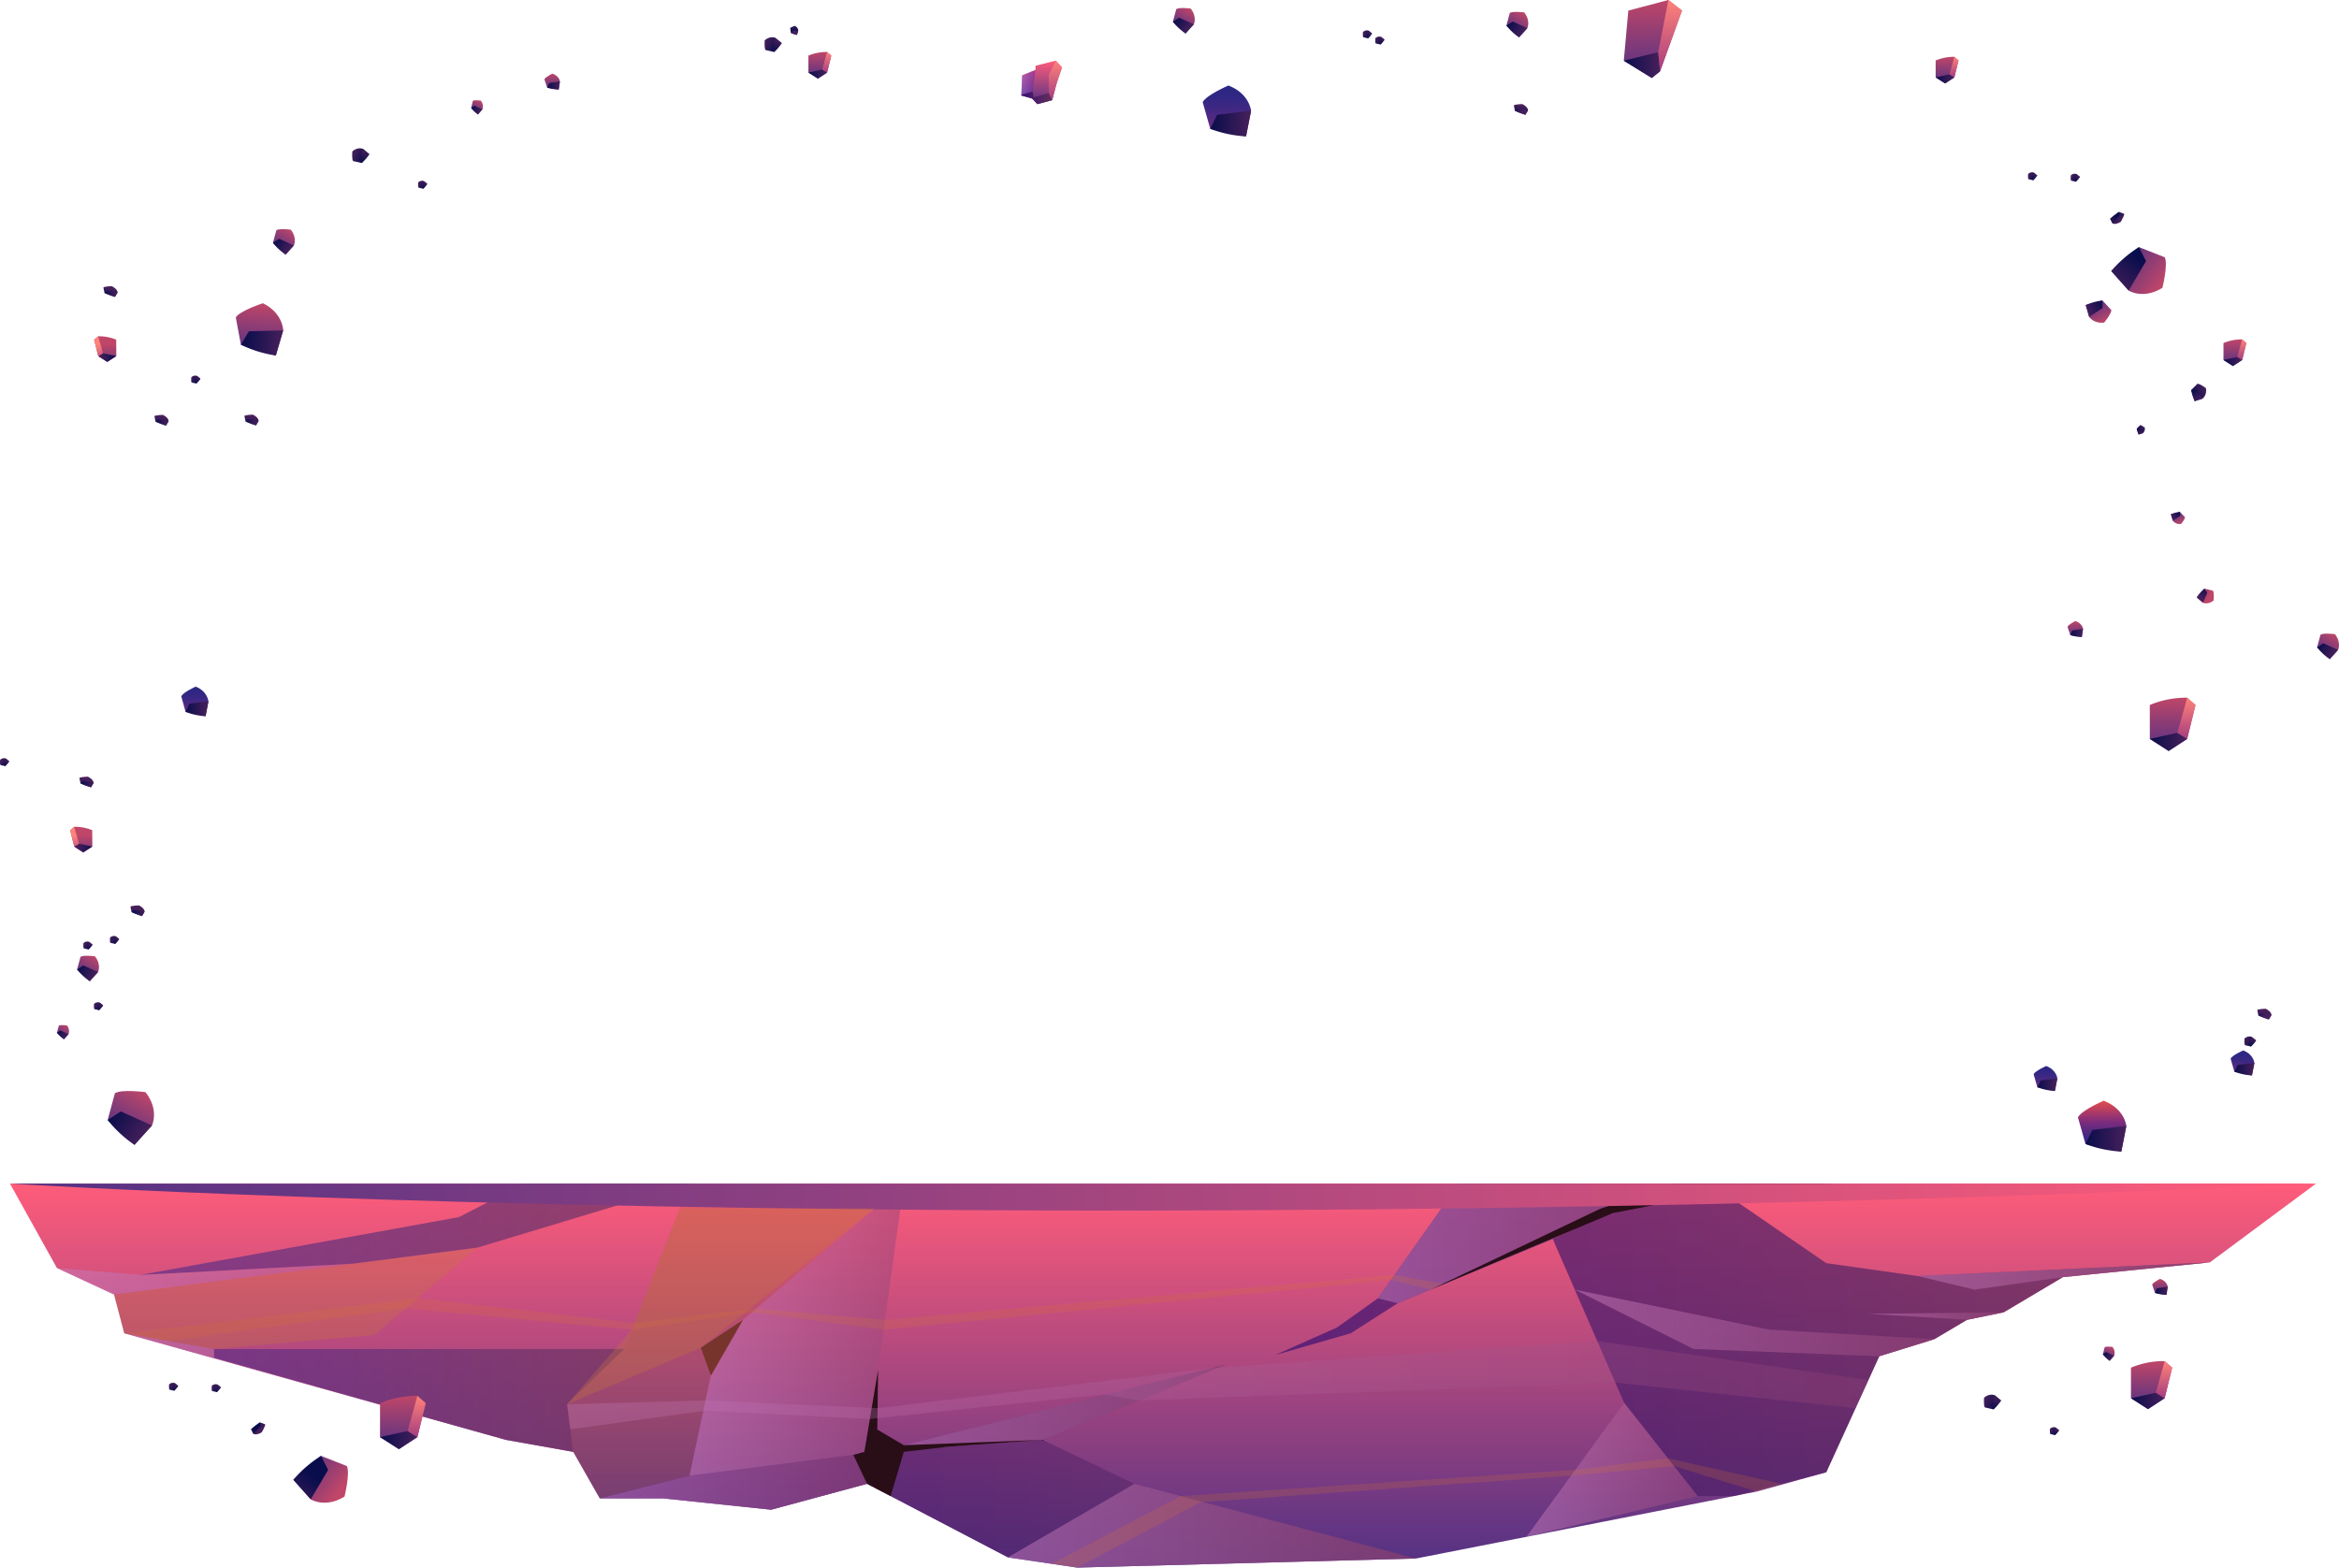 <svg xmlns="http://www.w3.org/2000/svg" xmlns:xlink="http://www.w3.org/1999/xlink" viewBox="0 0 1365.25 915.02"><defs><style>.cls-1{isolation:isolate;}.cls-10,.cls-100,.cls-101,.cls-102,.cls-103,.cls-104,.cls-105,.cls-106,.cls-107,.cls-108,.cls-109,.cls-11,.cls-110,.cls-111,.cls-112,.cls-113,.cls-114,.cls-115,.cls-116,.cls-117,.cls-118,.cls-119,.cls-12,.cls-120,.cls-121,.cls-122,.cls-123,.cls-124,.cls-125,.cls-126,.cls-127,.cls-128,.cls-129,.cls-13,.cls-130,.cls-131,.cls-132,.cls-133,.cls-134,.cls-135,.cls-136,.cls-137,.cls-138,.cls-139,.cls-14,.cls-140,.cls-141,.cls-142,.cls-143,.cls-144,.cls-145,.cls-146,.cls-147,.cls-148,.cls-149,.cls-15,.cls-150,.cls-151,.cls-152,.cls-153,.cls-154,.cls-155,.cls-156,.cls-157,.cls-158,.cls-159,.cls-16,.cls-17,.cls-18,.cls-19,.cls-2,.cls-20,.cls-21,.cls-22,.cls-23,.cls-24,.cls-25,.cls-26,.cls-27,.cls-28,.cls-29,.cls-3,.cls-30,.cls-31,.cls-32,.cls-33,.cls-34,.cls-35,.cls-36,.cls-37,.cls-38,.cls-39,.cls-4,.cls-40,.cls-41,.cls-42,.cls-43,.cls-44,.cls-45,.cls-46,.cls-47,.cls-48,.cls-49,.cls-5,.cls-50,.cls-51,.cls-52,.cls-53,.cls-54,.cls-55,.cls-56,.cls-57,.cls-58,.cls-59,.cls-6,.cls-60,.cls-61,.cls-62,.cls-63,.cls-64,.cls-65,.cls-66,.cls-67,.cls-68,.cls-69,.cls-7,.cls-70,.cls-71,.cls-72,.cls-73,.cls-74,.cls-75,.cls-76,.cls-77,.cls-78,.cls-79,.cls-8,.cls-80,.cls-81,.cls-82,.cls-83,.cls-84,.cls-85,.cls-86,.cls-87,.cls-88,.cls-89,.cls-9,.cls-90,.cls-91,.cls-92,.cls-93,.cls-94,.cls-95,.cls-96,.cls-97,.cls-98,.cls-99{fill-rule:evenodd;}.cls-2{fill:url(#鍊踑臇_蜸馯鳺艜_437);}.cls-10,.cls-11,.cls-12,.cls-13,.cls-14,.cls-15,.cls-17,.cls-22,.cls-3,.cls-4,.cls-5,.cls-7,.cls-8,.cls-9{opacity:0.5;}.cls-10,.cls-11,.cls-12,.cls-13,.cls-14,.cls-15,.cls-17,.cls-22,.cls-23,.cls-3,.cls-4,.cls-5,.cls-6,.cls-7,.cls-8,.cls-9,.cls-97{mix-blend-mode:multiply;}.cls-3{fill:url(#鍊踑臇_蜸馯鳺艜_149);}.cls-4{fill:url(#鍊踑臇_蜸馯鳺艜_149-2);}.cls-5{fill:url(#_1);}.cls-6{opacity:0.7;fill:url(#_1-2);}.cls-7{fill:url(#鍊踑臇_蜸馯鳺艜_149-3);}.cls-8{fill:url(#_1-3);}.cls-9{fill:url(#_1-4);}.cls-10{fill:url(#鍊踑臇_蜸馯鳺艜_149-4);}.cls-11{fill:url(#鍊踑臇_蜸馯鳺艜_149-5);}.cls-12{fill:url(#鍊踑臇_蜸馯鳺艜_149-6);}.cls-13{fill:url(#鍊踑臇_蜸馯鳺艜_149-7);}.cls-14{fill:url(#鍊踑臇_蜸馯鳺艜_149-8);}.cls-15{fill:url(#鍊踑臇_蜸馯鳺艜_149-9);}.cls-16{fill:#95552f;}.cls-16,.cls-20{opacity:0.2;}.cls-17{fill:url(#鍊踑臇_蜸馯鳺艜_149-10);}.cls-18{fill:#c57539;}.cls-18,.cls-23{opacity:0.3;}.cls-19{fill:#290e18;}.cls-20{fill:#d9772f;}.cls-21{fill:#77342d;}.cls-22{fill:url(#鍊踑臇_蜸馯鳺艜_149-11);}.cls-23{fill:url(#鍊踑臇_蜸馯鳺艜_149-12);}.cls-24{fill:url(#鍊踑臇_蜸馯鳺艜_437-2);}.cls-25{fill:url(#鍊踑臇_蜸馯鳺艜_414);}.cls-26{fill:url(#鍊踑臇_蜸馯鳺艜_433);}.cls-27{fill:url(#鍊踑臇_蜸馯鳺艜_439);}.cls-28{fill:url(#鍊踑臇_蜸馯鳺艜_433-2);}.cls-29{fill:url(#鍊踑臇_蜸馯鳺艜_439-2);}.cls-30{fill:url(#鍊踑臇_蜸馯鳺艜_433-3);}.cls-31{fill:url(#鍊踑臇_蜸馯鳺艜_439-3);}.cls-32{fill:url(#鍊踑臇_蜸馯鳺艜_433-4);}.cls-33{fill:url(#鍊踑臇_蜸馯鳺艜_439-4);}.cls-34{fill:url(#鍊踑臇_蜸馯鳺艜_433-5);}.cls-35{fill:url(#鍊踑臇_蜸馯鳺艜_439-5);}.cls-36{fill:url(#鍊踑臇_蜸馯鳺艜_433-6);}.cls-37{fill:url(#鍊踑臇_蜸馯鳺艜_439-6);}.cls-38{fill:url(#鍊踑臇_蜸馯鳺艜_433-7);}.cls-39{fill:url(#鍊踑臇_蜸馯鳺艜_439-7);}.cls-40{fill:url(#鍊踑臇_蜸馯鳺艜_433-8);}.cls-41{fill:url(#鍊踑臇_蜸馯鳺艜_433-9);}.cls-42{fill:url(#鍊踑臇_蜸馯鳺艜_433-10);}.cls-43{fill:url(#鍊踑臇_蜸馯鳺艜_433-11);}.cls-44{fill:url(#鍊踑臇_蜸馯鳺艜_433-12);}.cls-45{fill:url(#鍊踑臇_蜸馯鳺艜_433-13);}.cls-46{fill:url(#鍊踑臇_蜸馯鳺艜_433-14);}.cls-47{fill:url(#鍊踑臇_蜸馯鳺艜_433-15);}.cls-48{fill:url(#鍊踑臇_蜸馯鳺艜_433-16);}.cls-49{fill:url(#鍊踑臇_蜸馯鳺艜_433-17);}.cls-50{fill:url(#鍊踑臇_蜸馯鳺艜_433-18);}.cls-51{fill:url(#鍊踑臇_蜸馯鳺艜_433-19);}.cls-52{fill:url(#鍊踑臇_蜸馯鳺艜_433-20);}.cls-53{fill:url(#鍊踑臇_蜸馯鳺艜_433-21);}.cls-54{fill:url(#鍊踑臇_蜸馯鳺艜_433-22);}.cls-55{fill:url(#鍊踑臇_蜸馯鳺艜_433-23);}.cls-56{fill:url(#鍊踑臇_蜸馯鳺艜_433-24);}.cls-57{fill:url(#鍊踑臇_蜸馯鳺艜_433-25);}.cls-58{fill:url(#鍊踑臇_蜸馯鳺艜_433-26);}.cls-59{fill:url(#鍊踑臇_蜸馯鳺艜_433-27);}.cls-60{fill:url(#鍊踑臇_蜸馯鳺艜_433-28);}.cls-61{fill:url(#鍊踑臇_蜸馯鳺艜_433-29);}.cls-62{fill:url(#鍊踑臇_蜸馯鳺艜_433-30);}.cls-63{fill:url(#鍊踑臇_蜸馯鳺艜_433-31);}.cls-64{fill:url(#鍊踑臇_蜸馯鳺艜_433-32);}.cls-65{fill:url(#鍊踑臇_蜸馯鳺艜_433-33);}.cls-66{fill:url(#鍊踑臇_蜸馯鳺艜_433-34);}.cls-67{fill:url(#鍊踑臇_蜸馯鳺艜_433-35);}.cls-68{fill:url(#鍊踑臇_蜸馯鳺艜_433-36);}.cls-69{fill:url(#鍊踑臇_蜸馯鳺艜_433-37);}.cls-70{fill:url(#鍊踑臇_蜸馯鳺艜_433-38);}.cls-71{fill:url(#鍊踑臇_蜸馯鳺艜_433-39);}.cls-72{fill:url(#鍊踑臇_蜸馯鳺艜_433-40);}.cls-73{fill:url(#鍊踑臇_蜸馯鳺艜_433-41);}.cls-74{fill:url(#鍊踑臇_蜸馯鳺艜_433-42);}.cls-75{fill:url(#鍊踑臇_蜸馯鳺艜_433-43);}.cls-76{fill:url(#鍊踑臇_蜸馯鳺艜_433-44);}.cls-77{fill:url(#鍊踑臇_蜸馯鳺艜_433-45);}.cls-78{fill:url(#鍊踑臇_蜸馯鳺艜_433-46);}.cls-79{fill:url(#鍊踑臇_蜸馯鳺艜_439-8);}.cls-80{fill:url(#鍊踑臇_蜸馯鳺艜_433-47);}.cls-81{fill:url(#鍊踑臇_蜸馯鳺艜_439-9);}.cls-82{fill:url(#鍊踑臇_蜸馯鳺艜_433-48);}.cls-83{fill:url(#鍊踑臇_蜸馯鳺艜_439-10);}.cls-84{fill:url(#鍊踑臇_蜸馯鳺艜_433-49);}.cls-85{fill:url(#鍊踑臇_蜸馯鳺艜_439-11);}.cls-86{fill:url(#鍊踑臇_蜸馯鳺艜_433-50);}.cls-87{fill:url(#鍊踑臇_蜸馯鳺艜_189);}.cls-88{fill:url(#鍊踑臇_蜸馯鳺艜_433-51);}.cls-89{fill:url(#鍊踑臇_蜸馯鳺艜_414-2);}.cls-90{fill:url(#鍊踑臇_蜸馯鳺艜_433-52);}.cls-91{fill:url(#鍊踑臇_蜸馯鳺艜_414-3);}.cls-92{fill:url(#鍊踑臇_蜸馯鳺艜_433-53);}.cls-93{fill:url(#鍊踑臇_蜸馯鳺艜_414-4);}.cls-94{fill:url(#鍊踑臇_蜸馯鳺艜_433-54);}.cls-95{fill:url(#鍊踑臇_蜸馯鳺艜_437-3);}.cls-96{fill:url(#_1-5);}.cls-97{opacity:0.36;fill:url(#鍊踑臇_蜸馯鳺艜_322);}.cls-98{fill:url(#鍊踑臇_蜸馯鳺艜_449);}.cls-99{fill:url(#鍊踑臇_蜸馯鳺艜_439-12);}.cls-100{fill:url(#鍊踑臇_蜸馯鳺艜_433-55);}.cls-101{fill:url(#鍊踑臇_蜸馯鳺艜_449-2);}.cls-102{fill:url(#鍊踑臇_蜸馯鳺艜_439-13);}.cls-103{fill:url(#鍊踑臇_蜸馯鳺艜_433-56);}.cls-104{fill:url(#鍊踑臇_蜸馯鳺艜_449-3);}.cls-105{fill:url(#鍊踑臇_蜸馯鳺艜_439-14);}.cls-106{fill:url(#鍊踑臇_蜸馯鳺艜_433-57);}.cls-107{fill:url(#鍊踑臇_蜸馯鳺艜_449-4);}.cls-108{fill:url(#鍊踑臇_蜸馯鳺艜_439-15);}.cls-109{fill:url(#鍊踑臇_蜸馯鳺艜_433-58);}.cls-110{fill:url(#鍊踑臇_蜸馯鳺艜_449-5);}.cls-111{fill:url(#鍊踑臇_蜸馯鳺艜_439-16);}.cls-112{fill:url(#鍊踑臇_蜸馯鳺艜_433-59);}.cls-113{fill:url(#鍊踑臇_蜸馯鳺艜_449-6);}.cls-114{fill:url(#鍊踑臇_蜸馯鳺艜_439-17);}.cls-115{fill:url(#鍊踑臇_蜸馯鳺艜_433-60);}.cls-116{fill:url(#鍊踑臇_蜸馯鳺艜_449-7);}.cls-117{fill:url(#鍊踑臇_蜸馯鳺艜_439-18);}.cls-118{fill:url(#鍊踑臇_蜸馯鳺艜_433-61);}.cls-119{fill:url(#鍊踑臇_蜸馯鳺艜_449-8);}.cls-120{fill:url(#鍊踑臇_蜸馯鳺艜_439-19);}.cls-121{fill:url(#鍊踑臇_蜸馯鳺艜_433-62);}.cls-122{fill:url(#鍊踑臇_蜸馯鳺艜_433-63);}.cls-123{fill:url(#鍊踑臇_蜸馯鳺艜_433-64);}.cls-124{fill:url(#鍊踑臇_蜸馯鳺艜_433-65);}.cls-125{fill:url(#鍊踑臇_蜸馯鳺艜_433-66);}.cls-126{fill:url(#鍊踑臇_蜸馯鳺艜_439-20);}.cls-127{fill:url(#鍊踑臇_蜸馯鳺艜_433-67);}.cls-128{fill:url(#鍊踑臇_蜸馯鳺艜_439-21);}.cls-129{fill:url(#鍊踑臇_蜸馯鳺艜_433-68);}.cls-130{fill:url(#鍊踑臇_蜸馯鳺艜_449-9);}.cls-131{fill:url(#鍊踑臇_蜸馯鳺艜_439-22);}.cls-132{fill:url(#鍊踑臇_蜸馯鳺艜_433-69);}.cls-133{fill:url(#鍊踑臇_蜸馯鳺艜_439-23);}.cls-134{fill:url(#鍊踑臇_蜸馯鳺艜_433-70);}.cls-135{fill:url(#鍊踑臇_蜸馯鳺艜_439-24);}.cls-136{fill:url(#鍊踑臇_蜸馯鳺艜_433-71);}.cls-137{fill:url(#鍊踑臇_蜸馯鳺艜_433-72);}.cls-138{fill:url(#鍊踑臇_蜸馯鳺艜_433-73);}.cls-139{fill:url(#鍊踑臇_蜸馯鳺艜_433-74);}.cls-140{fill:url(#鍊踑臇_蜸馯鳺艜_433-75);}.cls-141{fill:url(#鍊踑臇_蜸馯鳺艜_433-76);}.cls-142{fill:url(#鍊踑臇_蜸馯鳺艜_433-77);}.cls-143{fill:url(#鍊踑臇_蜸馯鳺艜_439-25);}.cls-144{fill:url(#鍊踑臇_蜸馯鳺艜_433-78);}.cls-145{fill:url(#鍊踑臇_蜸馯鳺艜_433-79);}.cls-146{fill:url(#鍊踑臇_蜸馯鳺艜_433-80);}.cls-147{fill:url(#鍊踑臇_蜸馯鳺艜_433-81);}.cls-148{fill:url(#鍊踑臇_蜸馯鳺艜_433-82);}.cls-149{fill:url(#鍊踑臇_蜸馯鳺艜_439-26);}.cls-150{fill:url(#鍊踑臇_蜸馯鳺艜_433-83);}.cls-151{fill:url(#鍊踑臇_蜸馯鳺艜_433-84);}.cls-152{fill:url(#鍊踑臇_蜸馯鳺艜_433-85);}.cls-153{fill:url(#鍊踑臇_蜸馯鳺艜_433-86);}.cls-154{fill:url(#鍊踑臇_蜸馯鳺艜_433-87);}.cls-155{fill:url(#鍊踑臇_蜸馯鳺艜_433-88);}.cls-156{fill:url(#鍊踑臇_蜸馯鳺艜_433-89);}.cls-157{fill:url(#鍊踑臇_蜸馯鳺艜_439-27);}.cls-158{fill:url(#鍊踑臇_蜸馯鳺艜_433-90);}.cls-159{fill:url(#鍊踑臇_蜸馯鳺艜_449-10);}</style><linearGradient id="鍊踑臇_蜸馯鳺艜_437" x1="678.82" y1="915.02" x2="678.82" y2="690.89" gradientUnits="userSpaceOnUse"><stop offset="0" stop-color="#523184"/><stop offset="1" stop-color="#ff5c7a"/></linearGradient><linearGradient id="鍊踑臇_蜸馯鳺艜_149" x1="33.22" y1="723.26" x2="402.48" y2="723.26" gradientUnits="userSpaceOnUse"><stop offset="0" stop-color="#c77cbd"/><stop offset="1" stop-color="#974577"/></linearGradient><linearGradient id="鍊踑臇_蜸馯鳺艜_149-2" x1="72.53" y1="812.86" x2="364.36" y2="812.86" xlink:href="#鍊踑臇_蜸馯鳺艜_149"/><linearGradient id="_1" x1="350.06" y1="855.74" x2="826.53" y2="855.74" gradientUnits="userSpaceOnUse"><stop offset="0" stop-color="#3b1074"/><stop offset="1" stop-color="#612f59"/></linearGradient><linearGradient id="_1-2" x1="744.34" y1="782.09" x2="1289.88" y2="782.09" xlink:href="#_1"/><linearGradient id="鍊踑臇_蜸馯鳺艜_149-3" x1="350.06" y1="864.35" x2="512.06" y2="864.35" xlink:href="#鍊踑臇_蜸馯鳺艜_149"/><linearGradient id="_1-3" x1="124.94" y1="817.45" x2="364.36" y2="817.45" xlink:href="#_1"/><linearGradient id="_1-4" x1="82.06" y1="717.52" x2="402.48" y2="717.52" xlink:href="#_1"/><linearGradient id="鍊踑臇_蜸馯鳺艜_149-4" x1="588.29" y1="890.57" x2="826.53" y2="890.57" xlink:href="#鍊踑臇_蜸馯鳺艜_149"/><linearGradient id="鍊踑臇_蜸馯鳺艜_149-5" x1="804.27" y1="725.8" x2="998.43" y2="725.8" xlink:href="#鍊踑臇_蜸馯鳺艜_149"/><linearGradient id="鍊踑臇_蜸馯鳺艜_149-6" x1="919.2" y1="772.21" x2="1129.08" y2="772.21" xlink:href="#鍊踑臇_蜸馯鳺艜_149"/><linearGradient id="鍊踑臇_蜸馯鳺艜_149-7" x1="1090.56" y1="768.21" x2="1169.58" y2="768.21" xlink:href="#鍊踑臇_蜸馯鳺艜_149"/><linearGradient id="鍊踑臇_蜸馯鳺艜_149-8" x1="1119.17" y1="744.82" x2="1289.88" y2="744.82" xlink:href="#鍊踑臇_蜸馯鳺艜_149"/><linearGradient id="鍊踑臇_蜸馯鳺艜_149-9" x1="512.06" y1="821.97" x2="715.75" y2="821.97" xlink:href="#鍊踑臇_蜸馯鳺艜_149"/><linearGradient id="鍊踑臇_蜸馯鳺艜_149-10" x1="402.48" y1="776.13" x2="527.55" y2="776.13" xlink:href="#鍊踑臇_蜸馯鳺艜_149"/><linearGradient id="鍊踑臇_蜸馯鳺艜_149-11" x1="890.96" y1="857.97" x2="990.9" y2="857.97" xlink:href="#鍊踑臇_蜸馯鳺艜_149"/><linearGradient id="鍊踑臇_蜸馯鳺艜_149-12" x1="331.01" y1="808.52" x2="1090.56" y2="808.52" xlink:href="#鍊踑臇_蜸馯鳺艜_149"/><linearGradient id="鍊踑臇_蜸馯鳺艜_437-2" x1="5.82" y1="698.76" x2="1351.82" y2="698.76" xlink:href="#鍊踑臇_蜸馯鳺艜_437"/><linearGradient id="鍊踑臇_蜸馯鳺艜_414" x1="716.11" y1="79.62" x2="716.11" y2="49.91" gradientUnits="userSpaceOnUse"><stop offset="0" stop-color="#802c7d"/><stop offset="0.09" stop-color="#722b7e"/><stop offset="0.33" stop-color="#532981"/><stop offset="0.57" stop-color="#3d2883"/><stop offset="0.8" stop-color="#302784"/><stop offset="1" stop-color="#2b2784"/></linearGradient><linearGradient id="鍊踑臇_蜸馯鳺艜_433" x1="706.4" y1="72.12" x2="730.22" y2="72.12" gradientUnits="userSpaceOnUse"><stop offset="0" stop-color="#090d4c"/><stop offset="1" stop-color="#47205b"/></linearGradient><linearGradient id="鍊踑臇_蜸馯鳺艜_439" x1="357.19" y1="869.49" x2="357.19" y2="839.78" gradientTransform="translate(208.77 -267.04) rotate(30.89)" gradientUnits="userSpaceOnUse"><stop offset="0" stop-color="#523184"/><stop offset="1" stop-color="#bf4668"/></linearGradient><linearGradient id="鍊踑臇_蜸馯鳺艜_433-2" x1="347.48" y1="861.99" x2="371.3" y2="861.99" gradientTransform="translate(208.77 -267.04) rotate(30.89)" xlink:href="#鍊踑臇_蜸馯鳺艜_433"/><linearGradient id="鍊踑臇_蜸馯鳺艜_439-2" x1="126.57" y1="173.29" x2="126.57" y2="143.59" gradientTransform="matrix(1, 0.09, -0.09, 1, 39.72, 22.3)" xlink:href="#鍊踑臇_蜸馯鳺艜_439"/><linearGradient id="鍊踑臇_蜸馯鳺艜_433-3" x1="116.87" y1="165.8" x2="140.69" y2="165.8" gradientTransform="matrix(1, 0.09, -0.09, 1, 39.72, 22.3)" xlink:href="#鍊踑臇_蜸馯鳺艜_433"/><linearGradient id="鍊踑臇_蜸馯鳺艜_439-3" x1="291.61" y1="800.94" x2="291.61" y2="786.9" xlink:href="#鍊踑臇_蜸馯鳺艜_439"/><linearGradient id="鍊踑臇_蜸馯鳺艜_433-4" x1="287.02" y1="797.4" x2="298.28" y2="797.4" gradientTransform="translate(208.77 -267.04) rotate(30.89)" xlink:href="#鍊踑臇_蜸馯鳺艜_433"/><linearGradient id="鍊踑臇_蜸馯鳺艜_439-4" x1="724.72" y1="-100.14" x2="724.72" y2="-114.19" xlink:href="#鍊踑臇_蜸馯鳺艜_439"/><linearGradient id="鍊踑臇_蜸馯鳺艜_433-5" x1="720.13" y1="-103.69" x2="731.39" y2="-103.69" gradientTransform="translate(208.77 -267.04) rotate(30.89)" xlink:href="#鍊踑臇_蜸馯鳺艜_433"/><linearGradient id="鍊踑臇_蜸馯鳺艜_439-5" x1="172.01" y1="378.27" x2="172.01" y2="364.23" xlink:href="#鍊踑臇_蜸馯鳺艜_439"/><linearGradient id="鍊踑臇_蜸馯鳺艜_433-6" x1="167.42" y1="374.73" x2="178.69" y2="374.73" gradientTransform="translate(208.77 -267.04) rotate(30.89)" xlink:href="#鍊踑臇_蜸馯鳺艜_433"/><linearGradient id="鍊踑臇_蜸馯鳺艜_439-6" x1="298.45" y1="837.72" x2="298.45" y2="829.94" xlink:href="#鍊踑臇_蜸馯鳺艜_439"/><linearGradient id="鍊踑臇_蜸馯鳺艜_433-7" x1="295.91" y1="835.76" x2="302.15" y2="835.76" gradientTransform="translate(208.77 -267.04) rotate(30.89)" xlink:href="#鍊踑臇_蜸馯鳺艜_433"/><linearGradient id="鍊踑臇_蜸馯鳺艜_439-7" x1="228.64" y1="250.44" x2="228.64" y2="242.69" xlink:href="#鍊踑臇_蜸馯鳺艜_439"/><linearGradient id="鍊踑臇_蜸馯鳺艜_433-8" x1="226.22" y1="248.5" x2="232.26" y2="248.5" gradientTransform="translate(208.77 -267.04) rotate(30.89)" xlink:href="#鍊踑臇_蜸馯鳺艜_433"/><linearGradient id="鍊踑臇_蜸馯鳺艜_433-9" x1="175.56" y1="-52.08" x2="175.56" y2="-57.19" gradientTransform="translate(20.84 767.6) rotate(-61.36)" xlink:href="#鍊踑臇_蜸馯鳺艜_433"/><linearGradient id="鍊踑臇_蜸馯鳺艜_433-10" x1="173.89" y1="-53.37" x2="177.98" y2="-53.37" gradientTransform="translate(20.84 767.6) rotate(-61.36)" xlink:href="#鍊踑臇_蜸馯鳺艜_433"/><linearGradient id="鍊踑臇_蜸馯鳺艜_433-11" x1="1153.09" y1="728.78" x2="1153.09" y2="723.68" gradientTransform="translate(20.84 767.6) rotate(-61.36)" xlink:href="#鍊踑臇_蜸馯鳺艜_433"/><linearGradient id="鍊踑臇_蜸馯鳺艜_433-12" x1="1151.42" y1="727.5" x2="1155.51" y2="727.5" gradientTransform="translate(20.84 767.6) rotate(-61.36)" xlink:href="#鍊踑臇_蜸馯鳺艜_433"/><linearGradient id="鍊踑臇_蜸馯鳺艜_433-13" x1="460.45" y1="509.7" x2="460.45" y2="504.59" gradientTransform="matrix(1.75, 0.41, -0.25, 1.08, -533.11, -490.42)" xlink:href="#鍊踑臇_蜸馯鳺艜_433"/><linearGradient id="鍊踑臇_蜸馯鳺艜_433-14" x1="458.78" y1="508.41" x2="462.88" y2="508.41" gradientTransform="matrix(1.75, 0.41, -0.25, 1.08, -533.11, -490.42)" xlink:href="#鍊踑臇_蜸馯鳺艜_433"/><linearGradient id="鍊踑臇_蜸馯鳺艜_433-15" x1="432.07" y1="520.63" x2="432.07" y2="515.52" gradientTransform="matrix(1.75, 0.41, -0.25, 1.08, -533.11, -490.42)" xlink:href="#鍊踑臇_蜸馯鳺艜_433"/><linearGradient id="鍊踑臇_蜸馯鳺艜_433-16" x1="430.4" y1="519.34" x2="434.5" y2="519.34" gradientTransform="matrix(1.75, 0.41, -0.25, 1.08, -533.11, -490.42)" xlink:href="#鍊踑臇_蜸馯鳺艜_433"/><linearGradient id="鍊踑臇_蜸馯鳺艜_433-17" x1="406.47" y1="460.63" x2="406.47" y2="455.52" gradientTransform="matrix(1.75, 0.41, -0.25, 1.08, -533.11, -490.42)" xlink:href="#鍊踑臇_蜸馯鳺艜_433"/><linearGradient id="鍊踑臇_蜸馯鳺艜_433-18" x1="404.8" y1="459.34" x2="408.9" y2="459.34" gradientTransform="matrix(1.75, 0.41, -0.25, 1.08, -533.11, -490.42)" xlink:href="#鍊踑臇_蜸馯鳺艜_433"/><linearGradient id="鍊踑臇_蜸馯鳺艜_433-19" x1="1139.5" y1="573.16" x2="1139.5" y2="568.06" gradientTransform="matrix(1.75, 0.41, -0.25, 1.08, -533.11, -490.42)" xlink:href="#鍊踑臇_蜸馯鳺艜_433"/><linearGradient id="鍊踑臇_蜸馯鳺艜_433-20" x1="1137.84" y1="571.87" x2="1141.93" y2="571.87" gradientTransform="matrix(1.75, 0.41, -0.25, 1.08, -533.11, -490.42)" xlink:href="#鍊踑臇_蜸馯鳺艜_433"/><linearGradient id="鍊踑臇_蜸馯鳺艜_433-21" x1="838.15" y1="197.68" x2="838.15" y2="192.57" gradientTransform="matrix(1.75, 0.41, -0.25, 1.08, -533.11, -490.42)" xlink:href="#鍊踑臇_蜸馯鳺艜_433"/><linearGradient id="鍊踑臇_蜸馯鳺艜_433-22" x1="836.48" y1="196.39" x2="840.58" y2="196.39" gradientTransform="matrix(1.75, 0.41, -0.25, 1.08, -533.11, -490.42)" xlink:href="#鍊踑臇_蜸馯鳺艜_433"/><linearGradient id="鍊踑臇_蜸馯鳺艜_433-23" x1="203.72" y1="-74.47" x2="203.72" y2="-79.58" gradientTransform="translate(20.84 767.6) rotate(-61.36)" xlink:href="#鍊踑臇_蜸馯鳺艜_433"/><linearGradient id="鍊踑臇_蜸馯鳺艜_433-24" x1="202.05" y1="-75.76" x2="206.14" y2="-75.76" gradientTransform="translate(20.84 767.6) rotate(-61.36)" xlink:href="#鍊踑臇_蜸馯鳺艜_433"/><linearGradient id="鍊踑臇_蜸馯鳺艜_433-25" x1="214.02" y1="-62.42" x2="214.02" y2="-67.52" gradientTransform="translate(20.84 767.6) rotate(-61.36)" xlink:href="#鍊踑臇_蜸馯鳺艜_433"/><linearGradient id="鍊踑臇_蜸馯鳺艜_433-26" x1="212.35" y1="-63.71" x2="216.44" y2="-63.71" gradientTransform="translate(20.84 767.6) rotate(-61.36)" xlink:href="#鍊踑臇_蜸馯鳺艜_433"/><linearGradient id="鍊踑臇_蜸馯鳺艜_433-27" x1="687.11" y1="-115.86" x2="687.11" y2="-120.97" gradientTransform="translate(20.84 767.6) rotate(-61.36)" xlink:href="#鍊踑臇_蜸馯鳺艜_433"/><linearGradient id="鍊踑臇_蜸馯鳺艜_433-28" x1="685.44" y1="-117.15" x2="689.54" y2="-117.15" gradientTransform="translate(20.84 767.6) rotate(-61.36)" xlink:href="#鍊踑臇_蜸馯鳺艜_433"/><linearGradient id="鍊踑臇_蜸馯鳺艜_433-29" x1="759.45" y1="1060.66" x2="759.45" y2="1054.2" gradientTransform="translate(20.84 767.6) rotate(-61.36)" xlink:href="#鍊踑臇_蜸馯鳺艜_433"/><linearGradient id="鍊踑臇_蜸馯鳺艜_433-30" x1="757.34" y1="1059.03" x2="762.52" y2="1059.03" gradientTransform="translate(20.84 767.6) rotate(-61.36)" xlink:href="#鍊踑臇_蜸馯鳺艜_433"/><linearGradient id="鍊踑臇_蜸馯鳺艜_433-31" x1="274.32" y1="-168.48" x2="274.32" y2="-173.59" gradientTransform="translate(20.84 767.6) rotate(-61.36)" xlink:href="#鍊踑臇_蜸馯鳺艜_433"/><linearGradient id="鍊踑臇_蜸馯鳺艜_433-32" x1="272.66" y1="-169.77" x2="276.75" y2="-169.77" gradientTransform="translate(20.84 767.6) rotate(-61.36)" xlink:href="#鍊踑臇_蜸馯鳺艜_433"/><linearGradient id="鍊踑臇_蜸馯鳺艜_433-33" x1="856.77" y1="26.3" x2="856.77" y2="16.81" gradientTransform="translate(20.84 767.6) rotate(-61.36)" xlink:href="#鍊踑臇_蜸馯鳺艜_433"/><linearGradient id="鍊踑臇_蜸馯鳺艜_433-34" x1="853.67" y1="23.9" x2="861.28" y2="23.9" gradientTransform="translate(20.84 767.6) rotate(-61.36)" xlink:href="#鍊踑臇_蜸馯鳺艜_433"/><linearGradient id="鍊踑臇_蜸馯鳺艜_433-35" x1="684.51" y1="-153.92" x2="684.51" y2="-163.4" gradientTransform="translate(20.84 767.6) rotate(-61.36)" xlink:href="#鍊踑臇_蜸馯鳺艜_433"/><linearGradient id="鍊踑臇_蜸馯鳺艜_433-36" x1="681.41" y1="-156.31" x2="689.02" y2="-156.31" gradientTransform="translate(20.84 767.6) rotate(-61.36)" xlink:href="#鍊踑臇_蜸馯鳺艜_433"/><linearGradient id="鍊踑臇_蜸馯鳺艜_433-37" x1="1028.81" y1="334.16" x2="1028.81" y2="329.05" gradientTransform="translate(20.84 767.6) rotate(-61.36)" xlink:href="#鍊踑臇_蜸馯鳺艜_433"/><linearGradient id="鍊踑臇_蜸馯鳺艜_433-38" x1="1027.14" y1="332.87" x2="1031.23" y2="332.87" gradientTransform="translate(20.84 767.6) rotate(-61.36)" xlink:href="#鍊踑臇_蜸馯鳺艜_433"/><linearGradient id="鍊踑臇_蜸馯鳺艜_433-39" x1="1028.49" y1="326.05" x2="1028.49" y2="320.94" gradientTransform="translate(20.84 767.6) rotate(-61.36)" xlink:href="#鍊踑臇_蜸馯鳺艜_433"/><linearGradient id="鍊踑臇_蜸馯鳺艜_433-40" x1="1026.83" y1="324.76" x2="1030.92" y2="324.76" gradientTransform="translate(20.84 767.6) rotate(-61.36)" xlink:href="#鍊踑臇_蜸馯鳺艜_433"/><linearGradient id="鍊踑臇_蜸馯鳺艜_433-41" x1="545.6" y1="-81.41" x2="545.6" y2="-86.51" gradientTransform="matrix(0.99, 0.11, -0.11, 0.99, -88.09, 38.85)" xlink:href="#鍊踑臇_蜸馯鳺艜_433"/><linearGradient id="鍊踑臇_蜸馯鳺艜_433-42" x1="543.93" y1="-82.7" x2="548.03" y2="-82.7" gradientTransform="matrix(0.99, 0.11, -0.11, 0.99, -88.09, 38.85)" xlink:href="#鍊踑臇_蜸馯鳺艜_433"/><linearGradient id="鍊踑臇_蜸馯鳺艜_433-43" x1="1141.89" y1="706.53" x2="1141.89" y2="701.43" gradientTransform="translate(20.84 767.6) rotate(-61.36)" xlink:href="#鍊踑臇_蜸馯鳺艜_433"/><linearGradient id="鍊踑臇_蜸馯鳺艜_433-44" x1="1140.22" y1="705.25" x2="1144.32" y2="705.25" gradientTransform="translate(20.84 767.6) rotate(-61.36)" xlink:href="#鍊踑臇_蜸馯鳺艜_433"/><linearGradient id="鍊踑臇_蜸馯鳺艜_433-45" x1="523.8" y1="-177.61" x2="523.8" y2="-182.71" gradientTransform="translate(20.84 767.6) rotate(-61.36)" xlink:href="#鍊踑臇_蜸馯鳺艜_433"/><linearGradient id="鍊踑臇_蜸馯鳺艜_433-46" x1="522.14" y1="-178.9" x2="526.23" y2="-178.9" gradientTransform="translate(20.84 767.6) rotate(-61.36)" xlink:href="#鍊踑臇_蜸馯鳺艜_433"/><linearGradient id="鍊踑臇_蜸馯鳺艜_439-8" x1="384.25" y1="-43.36" x2="384.25" y2="-52.83" gradientTransform="translate(-59.12 114.45) rotate(-2.79)" xlink:href="#鍊踑臇_蜸馯鳺艜_439"/><linearGradient id="鍊踑臇_蜸馯鳺艜_433-47" x1="381.15" y1="-45.75" x2="388.75" y2="-45.75" gradientTransform="translate(-59.12 114.45) rotate(-2.79)" xlink:href="#鍊踑臇_蜸馯鳺艜_433"/><linearGradient id="鍊踑臇_蜸馯鳺艜_439-9" x1="1256.67" y1="319.12" x2="1256.67" y2="309.65" gradientTransform="translate(-59.12 114.45) rotate(-2.79)" xlink:href="#鍊踑臇_蜸馯鳺艜_439"/><linearGradient id="鍊踑臇_蜸馯鳺艜_433-48" x1="1253.57" y1="316.73" x2="1261.17" y2="316.73" gradientTransform="translate(-59.12 114.45) rotate(-2.79)" xlink:href="#鍊踑臇_蜸馯鳺艜_433"/><linearGradient id="鍊踑臇_蜸馯鳺艜_439-10" x1="556.51" y1="-2.14" x2="556.51" y2="-16.18" xlink:href="#鍊踑臇_蜸馯鳺艜_439"/><linearGradient id="鍊踑臇_蜸馯鳺艜_433-49" x1="551.92" y1="-5.68" x2="563.18" y2="-5.68" gradientTransform="translate(208.77 -267.04) rotate(30.89)" xlink:href="#鍊踑臇_蜸馯鳺艜_433"/><linearGradient id="鍊踑臇_蜸馯鳺艜_439-11" x1="1317.09" y1="-31.62" x2="1317.09" y2="-45.66" xlink:href="#鍊踑臇_蜸馯鳺艜_439"/><linearGradient id="鍊踑臇_蜸馯鳺艜_433-50" x1="1312.5" y1="-35.17" x2="1323.77" y2="-35.17" gradientTransform="translate(208.77 -267.04) rotate(30.89)" xlink:href="#鍊踑臇_蜸馯鳺艜_433"/><linearGradient id="鍊踑臇_蜸馯鳺艜_189" x1="1226.99" y1="672.21" x2="1226.99" y2="642.5" gradientUnits="userSpaceOnUse"><stop offset="0" stop-color="#2b2784"/><stop offset="0.12" stop-color="#302784"/><stop offset="0.25" stop-color="#3d2883"/><stop offset="0.39" stop-color="#532981"/><stop offset="0.53" stop-color="#722b7e"/><stop offset="0.59" stop-color="#802c7d"/><stop offset="1" stop-color="#e44d4c"/></linearGradient><linearGradient id="鍊踑臇_蜸馯鳺艜_433-51" x1="1217.29" y1="664.71" x2="1241.11" y2="664.71" xlink:href="#鍊踑臇_蜸馯鳺艜_433"/><linearGradient id="鍊踑臇_蜸馯鳺艜_414-2" x1="113.76" y1="418.07" x2="113.76" y2="400.79" xlink:href="#鍊踑臇_蜸馯鳺艜_414"/><linearGradient id="鍊踑臇_蜸馯鳺艜_433-52" x1="108.3" y1="413.71" x2="121.69" y2="413.71" xlink:href="#鍊踑臇_蜸馯鳺艜_433"/><linearGradient id="鍊踑臇_蜸馯鳺艜_414-3" x1="1193.96" y1="636.81" x2="1193.96" y2="622.25" xlink:href="#鍊踑臇_蜸馯鳺艜_414"/><linearGradient id="鍊踑臇_蜸馯鳺艜_433-53" x1="1189.21" y1="633.13" x2="1200.88" y2="633.13" xlink:href="#鍊踑臇_蜸馯鳺艜_433"/><linearGradient id="鍊踑臇_蜸馯鳺艜_414-4" x1="1308.95" y1="627.72" x2="1308.95" y2="613.16" xlink:href="#鍊踑臇_蜸馯鳺艜_414"/><linearGradient id="鍊踑臇_蜸馯鳺艜_433-54" x1="1304.19" y1="624.04" x2="1315.87" y2="624.04" xlink:href="#鍊踑臇_蜸馯鳺艜_433"/><linearGradient id="鍊踑臇_蜸馯鳺艜_437-3" x1="600.91" y1="62.4" x2="600.91" y2="36.66" gradientTransform="translate(9.5 -24.93) rotate(2.24)" xlink:href="#鍊踑臇_蜸馯鳺艜_437"/><linearGradient id="_1-5" x1="596.15" y1="57.08" x2="614.15" y2="57.08" xlink:href="#_1"/><linearGradient id="鍊踑臇_蜸馯鳺艜_322" x1="596.15" y1="48.08" x2="604.37" y2="48.08" gradientUnits="userSpaceOnUse"><stop offset="0" stop-color="#977cff"/><stop offset="1" stop-color="#4513b6"/></linearGradient><linearGradient id="鍊踑臇_蜸馯鳺艜_449" x1="616.05" y1="58.46" x2="616.05" y2="35.44" gradientUnits="userSpaceOnUse"><stop offset="0" stop-color="#a73d7e"/><stop offset="1" stop-color="#ff837a"/></linearGradient><linearGradient id="鍊踑臇_蜸馯鳺艜_439-12" x1="964.78" y1="45.51" x2="964.78" y2="0" gradientTransform="matrix(1, 0, 0, 1, 0, 0)" xlink:href="#鍊踑臇_蜸馯鳺艜_439"/><linearGradient id="鍊踑臇_蜸馯鳺艜_433-55" x1="947.79" y1="37.99" x2="968.97" y2="37.99" xlink:href="#鍊踑臇_蜸馯鳺艜_433"/><linearGradient id="鍊踑臇_蜸馯鳺艜_449-2" x1="974.82" y1="41.62" x2="974.82" y2="0" xlink:href="#鍊踑臇_蜸馯鳺艜_449"/><linearGradient id="鍊踑臇_蜸馯鳺艜_439-13" x1="1268.17" y1="438.35" x2="1268.17" y2="407.23" gradientTransform="matrix(1, 0, 0, 1, 0, 0)" xlink:href="#鍊踑臇_蜸馯鳺艜_439"/><linearGradient id="鍊踑臇_蜸馯鳺艜_433-56" x1="1254.82" y1="433.06" x2="1276.63" y2="433.06" xlink:href="#鍊踑臇_蜸馯鳺艜_433"/><linearGradient id="鍊踑臇_蜸馯鳺艜_449-3" x1="1276.22" y1="431.3" x2="1276.22" y2="407.25" xlink:href="#鍊踑臇_蜸馯鳺艜_449"/><linearGradient id="鍊踑臇_蜸馯鳺艜_439-14" x1="478.53" y1="45.89" x2="478.53" y2="30.33" gradientTransform="matrix(1, 0, 0, 1, 0, 0)" xlink:href="#鍊踑臇_蜸馯鳺艜_439"/><linearGradient id="鍊踑臇_蜸馯鳺艜_433-57" x1="471.86" y1="43.24" x2="482.76" y2="43.24" xlink:href="#鍊踑臇_蜸馯鳺艜_433"/><linearGradient id="鍊踑臇_蜸馯鳺艜_449-4" x1="482.56" y1="42.36" x2="482.56" y2="30.33" xlink:href="#鍊踑臇_蜸馯鳺艜_449"/><linearGradient id="鍊踑臇_蜸馯鳺艜_439-15" x1="1255.85" y1="822.52" x2="1255.85" y2="794.47" gradientTransform="matrix(1, 0, 0, 1, 0, 0)" xlink:href="#鍊踑臇_蜸馯鳺艜_439"/><linearGradient id="鍊踑臇_蜸馯鳺艜_433-58" x1="1243.82" y1="817.75" x2="1263.48" y2="817.75" xlink:href="#鍊踑臇_蜸馯鳺艜_433"/><linearGradient id="鍊踑臇_蜸馯鳺艜_449-5" x1="1263.11" y1="816.16" x2="1263.11" y2="794.49" xlink:href="#鍊踑臇_蜸馯鳺艜_449"/><linearGradient id="鍊踑臇_蜸馯鳺艜_439-16" x1="1136.5" y1="48.71" x2="1136.5" y2="33.15" gradientTransform="matrix(1, 0, 0, 1, 0, 0)" xlink:href="#鍊踑臇_蜸馯鳺艜_439"/><linearGradient id="鍊踑臇_蜸馯鳺艜_433-59" x1="1129.82" y1="46.06" x2="1140.73" y2="46.06" xlink:href="#鍊踑臇_蜸馯鳺艜_433"/><linearGradient id="鍊踑臇_蜸馯鳺艜_449-6" x1="1140.52" y1="45.18" x2="1140.52" y2="33.16" xlink:href="#鍊踑臇_蜸馯鳺艜_449"/><linearGradient id="鍊踑臇_蜸馯鳺艜_439-17" x1="1684.53" y1="205.14" x2="1684.53" y2="190.12" gradientTransform="matrix(-1, 0.01, 0.01, 1, 1744.55, -5.83)" xlink:href="#鍊踑臇_蜸馯鳺艜_439"/><linearGradient id="鍊踑臇_蜸馯鳺艜_433-60" x1="1678.09" y1="202.58" x2="1688.62" y2="202.58" gradientTransform="matrix(-1, 0.01, 0.01, 1, 1744.55, -5.83)" xlink:href="#鍊踑臇_蜸馯鳺艜_433"/><linearGradient id="鍊踑臇_蜸馯鳺艜_449-7" x1="1688.42" y1="201.73" x2="1688.42" y2="190.13" gradientTransform="matrix(-1, 0.01, 0.01, 1, 1744.55, -5.83)" xlink:href="#鍊踑臇_蜸馯鳺艜_449"/><linearGradient id="鍊踑臇_蜸馯鳺艜_439-18" x1="1304.5" y1="213.67" x2="1304.5" y2="198.11" gradientTransform="matrix(1, 0, 0, 1, 0, 0)" xlink:href="#鍊踑臇_蜸馯鳺艜_439"/><linearGradient id="鍊踑臇_蜸馯鳺艜_433-61" x1="1297.82" y1="211.02" x2="1308.73" y2="211.02" xlink:href="#鍊踑臇_蜸馯鳺艜_433"/><linearGradient id="鍊踑臇_蜸馯鳺艜_449-8" x1="1308.52" y1="210.14" x2="1308.52" y2="198.11" xlink:href="#鍊踑臇_蜸馯鳺艜_449"/><linearGradient id="鍊踑臇_蜸馯鳺艜_439-19" x1="1419.45" y1="385.81" x2="1419.45" y2="378.06" xlink:href="#鍊踑臇_蜸馯鳺艜_439"/><linearGradient id="鍊踑臇_蜸馯鳺艜_433-62" x1="1417.02" y1="383.87" x2="1423.06" y2="383.87" gradientTransform="translate(208.77 -267.04) rotate(30.89)" xlink:href="#鍊踑臇_蜸馯鳺艜_433"/><linearGradient id="鍊踑臇_蜸馯鳺艜_433-63" x1="505.12" y1="1068.82" x2="505.12" y2="1063.72" gradientTransform="translate(20.84 767.6) rotate(-61.36)" xlink:href="#鍊踑臇_蜸馯鳺艜_433"/><linearGradient id="鍊踑臇_蜸馯鳺艜_433-64" x1="503.45" y1="1067.53" x2="507.55" y2="1067.53" gradientTransform="translate(20.84 767.6) rotate(-61.36)" xlink:href="#鍊踑臇_蜸馯鳺艜_433"/><linearGradient id="鍊踑臇_蜸馯鳺艜_433-65" x1="502.52" y1="1030.77" x2="502.52" y2="1021.28" gradientTransform="translate(20.84 767.6) rotate(-61.36)" xlink:href="#鍊踑臇_蜸馯鳺艜_433"/><linearGradient id="鍊踑臇_蜸馯鳺艜_433-66" x1="499.42" y1="1028.37" x2="507.03" y2="1028.37" gradientTransform="translate(20.84 767.6) rotate(-61.36)" xlink:href="#鍊踑臇_蜸馯鳺艜_433"/><linearGradient id="鍊踑臇_蜸馯鳺艜_439-20" x1="1287.33" y1="705.05" x2="1287.33" y2="695.58" gradientTransform="translate(-59.12 114.45) rotate(-2.79)" xlink:href="#鍊踑臇_蜸馯鳺艜_439"/><linearGradient id="鍊踑臇_蜸馯鳺艜_433-67" x1="1284.24" y1="702.66" x2="1291.83" y2="702.66" gradientTransform="translate(-59.12 114.45) rotate(-2.79)" xlink:href="#鍊踑臇_蜸馯鳺艜_433"/><linearGradient id="鍊踑臇_蜸馯鳺艜_439-21" x1="235.17" y1="845.9" x2="235.17" y2="814.78" gradientTransform="matrix(1, 0, 0, 1, 0, 0)" xlink:href="#鍊踑臇_蜸馯鳺艜_439"/><linearGradient id="鍊踑臇_蜸馯鳺艜_433-68" x1="221.82" y1="840.61" x2="243.63" y2="840.61" xlink:href="#鍊踑臇_蜸馯鳺艜_433"/><linearGradient id="鍊踑臇_蜸馯鳺艜_449-9" x1="243.22" y1="838.85" x2="243.22" y2="814.8" xlink:href="#鍊踑臇_蜸馯鳺艜_449"/><linearGradient id="鍊踑臇_蜸馯鳺艜_439-22" x1="886.07" y1="89.27" x2="886.07" y2="59.56" gradientTransform="matrix(-0.61, 0.8, -0.8, -0.61, 1846.77, -501.74)" xlink:href="#鍊踑臇_蜸馯鳺艜_439"/><linearGradient id="鍊踑臇_蜸馯鳺艜_433-69" x1="876.36" y1="81.77" x2="900.19" y2="81.77" gradientTransform="matrix(-0.61, 0.8, -0.8, -0.61, 1846.77, -501.74)" xlink:href="#鍊踑臇_蜸馯鳺艜_433"/><linearGradient id="鍊踑臇_蜸馯鳺艜_439-23" x1="868.14" y1="16.74" x2="868.14" y2="2.69" gradientTransform="translate(2002.55 -205.05) rotate(152.89)" xlink:href="#鍊踑臇_蜸馯鳺艜_439"/><linearGradient id="鍊踑臇_蜸馯鳺艜_433-70" x1="863.55" y1="13.19" x2="874.81" y2="13.19" gradientTransform="translate(2002.55 -205.05) rotate(152.89)" xlink:href="#鍊踑臇_蜸馯鳺艜_433"/><linearGradient id="鍊踑臇_蜸馯鳺艜_439-24" x1="881.9" y1="-114.58" x2="881.9" y2="-122.33" gradientTransform="translate(2002.55 -205.05) rotate(152.89)" xlink:href="#鍊踑臇_蜸馯鳺艜_439"/><linearGradient id="鍊踑臇_蜸馯鳺艜_433-71" x1="879.47" y1="-116.52" x2="885.52" y2="-116.52" gradientTransform="translate(2002.55 -205.05) rotate(152.89)" xlink:href="#鍊踑臇_蜸馯鳺艜_433"/><linearGradient id="鍊踑臇_蜸馯鳺艜_433-72" x1="861.19" y1="322.02" x2="861.19" y2="316.92" gradientTransform="matrix(-1.28, 1.27, -0.78, -0.78, 2585.14, -715.81)" xlink:href="#鍊踑臇_蜸馯鳺艜_433"/><linearGradient id="鍊踑臇_蜸馯鳺艜_433-73" x1="859.52" y1="320.73" x2="863.61" y2="320.73" gradientTransform="matrix(-1.28, 1.27, -0.78, -0.78, 2585.14, -715.81)" xlink:href="#鍊踑臇_蜸馯鳺艜_433"/><linearGradient id="鍊踑臇_蜸馯鳺艜_433-74" x1="1026.26" y1="551.27" x2="1026.26" y2="546.17" gradientTransform="translate(1224.73 -912.72) rotate(60.64)" xlink:href="#鍊踑臇_蜸馯鳺艜_433"/><linearGradient id="鍊踑臇_蜸馯鳺艜_433-75" x1="1024.59" y1="549.98" x2="1028.69" y2="549.98" gradientTransform="translate(1224.73 -912.72) rotate(60.64)" xlink:href="#鍊踑臇_蜸馯鳺艜_433"/><linearGradient id="鍊踑臇_蜸馯鳺艜_433-76" x1="1023.66" y1="513.22" x2="1023.66" y2="503.73" gradientTransform="translate(1224.73 -912.72) rotate(60.64)" xlink:href="#鍊踑臇_蜸馯鳺艜_433"/><linearGradient id="鍊踑臇_蜸馯鳺艜_433-77" x1="1020.56" y1="510.82" x2="1028.17" y2="510.82" gradientTransform="translate(1224.73 -912.72) rotate(60.64)" xlink:href="#鍊踑臇_蜸馯鳺艜_433"/><linearGradient id="鍊踑臇_蜸馯鳺艜_439-25" x1="1117.51" y1="-9.49" x2="1117.51" y2="-18.96" gradientTransform="matrix(-0.49, 0.87, -0.87, -0.49, 1821, -634.4)" xlink:href="#鍊踑臇_蜸馯鳺艜_439"/><linearGradient id="鍊踑臇_蜸馯鳺艜_433-78" x1="1114.41" y1="-11.88" x2="1122.01" y2="-11.88" gradientTransform="matrix(-0.49, 0.87, -0.87, -0.49, 1821, -634.4)" xlink:href="#鍊踑臇_蜸馯鳺艜_433"/><linearGradient id="鍊踑臇_蜸馯鳺艜_433-79" x1="12.81" y1="115.11" x2="12.81" y2="110" gradientTransform="translate(20.84 767.6) rotate(-61.36)" xlink:href="#鍊踑臇_蜸馯鳺艜_433"/><linearGradient id="鍊踑臇_蜸馯鳺艜_433-80" x1="11.14" y1="113.82" x2="15.24" y2="113.82" gradientTransform="translate(20.84 767.6) rotate(-61.36)" xlink:href="#鍊踑臇_蜸馯鳺艜_433"/><linearGradient id="鍊踑臇_蜸馯鳺艜_433-81" x1="1.61" y1="92.86" x2="1.61" y2="87.75" gradientTransform="translate(20.84 767.6) rotate(-61.36)" xlink:href="#鍊踑臇_蜸馯鳺艜_433"/><linearGradient id="鍊踑臇_蜸馯鳺艜_433-82" x1="-0.05" y1="91.57" x2="4.04" y2="91.57" gradientTransform="translate(20.84 767.6) rotate(-61.36)" xlink:href="#鍊踑臇_蜸馯鳺艜_433"/><linearGradient id="鍊踑臇_蜸馯鳺艜_439-26" x1="2090.12" y1="506.29" x2="2090.12" y2="476.59" gradientTransform="matrix(-0.61, 0.8, -0.8, -0.61, 1846.77, -501.74)" xlink:href="#鍊踑臇_蜸馯鳺艜_439"/><linearGradient id="鍊踑臇_蜸馯鳺艜_433-83" x1="2080.42" y1="498.79" x2="2104.24" y2="498.79" gradientTransform="matrix(-0.61, 0.8, -0.8, -0.61, 1846.77, -501.74)" xlink:href="#鍊踑臇_蜸馯鳺艜_433"/><linearGradient id="鍊踑臇_蜸馯鳺艜_433-84" x1="1565.04" y1="560.74" x2="1565.04" y2="555.64" gradientTransform="matrix(-1.28, 1.27, -0.78, -0.78, 2585.14, -715.81)" xlink:href="#鍊踑臇_蜸馯鳺艜_433"/><linearGradient id="鍊踑臇_蜸馯鳺艜_433-85" x1="1563.37" y1="559.45" x2="1567.47" y2="559.45" gradientTransform="matrix(-1.28, 1.27, -0.78, -0.78, 2585.14, -715.81)" xlink:href="#鍊踑臇_蜸馯鳺艜_433"/><linearGradient id="鍊踑臇_蜸馯鳺艜_433-86" x1="460.68" y1="775.51" x2="460.68" y2="770.4" gradientTransform="matrix(1.75, 0.41, -0.25, 1.08, -533.11, -490.42)" xlink:href="#鍊踑臇_蜸馯鳺艜_433"/><linearGradient id="鍊踑臇_蜸馯鳺艜_433-87" x1="459.01" y1="774.22" x2="463.11" y2="774.22" gradientTransform="matrix(1.75, 0.41, -0.25, 1.08, -533.11, -490.42)" xlink:href="#鍊踑臇_蜸馯鳺艜_433"/><linearGradient id="鍊踑臇_蜸馯鳺艜_433-88" x1="435.08" y1="715.51" x2="435.08" y2="710.41" gradientTransform="matrix(1.75, 0.41, -0.25, 1.08, -533.11, -490.42)" xlink:href="#鍊踑臇_蜸馯鳺艜_433"/><linearGradient id="鍊踑臇_蜸馯鳺艜_433-89" x1="433.42" y1="714.22" x2="437.51" y2="714.22" gradientTransform="matrix(1.75, 0.41, -0.25, 1.08, -533.11, -490.42)" xlink:href="#鍊踑臇_蜸馯鳺艜_433"/><linearGradient id="鍊踑臇_蜸馯鳺艜_439-27" x1="1700.57" y1="491.34" x2="1700.57" y2="476.32" gradientTransform="matrix(-1, 0.01, 0.01, 1, 1744.55, -5.83)" xlink:href="#鍊踑臇_蜸馯鳺艜_439"/><linearGradient id="鍊踑臇_蜸馯鳺艜_433-90" x1="1694.13" y1="488.79" x2="1704.65" y2="488.79" gradientTransform="matrix(-1, 0.01, 0.01, 1, 1744.55, -5.83)" xlink:href="#鍊踑臇_蜸馯鳺艜_433"/><linearGradient id="鍊踑臇_蜸馯鳺艜_449-10" x1="1704.45" y1="487.94" x2="1704.45" y2="476.33" gradientTransform="matrix(-1, 0.01, 0.01, 1, 1744.55, -5.83)" xlink:href="#鍊踑臇_蜸馯鳺艜_449"/></defs><g class="cls-1"><g id="圖層_2" data-name="圖層 2"><g id="圖層_1-2" data-name="圖層 1"><polygon class="cls-2" points="1351.82 690.89 1289.88 736.87 1204.12 745.48 1169.58 766.01 1148.14 770.41 1129.08 781.69 1096.92 791.65 1065.95 859.39 1025.45 870.64 1012.15 873.24 1012.01 873.29 1011.96 873.29 826.52 909.72 628.79 915.02 588.29 909.05 506.11 866.12 450.12 881.24 386.99 874.62 350.06 874.62 334.58 847.47 295.27 840.47 72.53 778.25 66.57 755.63 33.22 740.16 5.82 690.89 1351.82 690.89"/><polygon class="cls-3" points="33.22 740.16 82.06 744.16 267.88 710.45 305.89 690.89 402.48 690.89 278.6 728.26 66.57 755.64 33.22 740.16"/><polygon class="cls-4" points="72.53 778.26 124.94 787.43 364.36 787.43 364.36 787.43 331.01 819.67 334.58 847.47 295.27 840.46 72.53 778.26"/><polygon class="cls-5" points="350.06 874.62 402.48 861.37 512.06 847.47 715.75 796.47 608.54 840.46 662.15 866.12 826.52 909.72 628.79 915.02 588.29 909.05 506.11 866.12 450.12 881.24 386.99 874.62 350.06 874.62"/><polygon class="cls-6" points="1289.88 736.87 1204.12 745.48 1169.58 766.01 1148.14 770.41 1129.08 781.69 1096.92 791.65 1065.95 859.39 1012.15 873.24 1012.01 873.29 990.9 873.29 948.02 818.88 906.33 723.26 815.8 760.71 788.41 778.25 744.34 790.94 780.45 774.83 804.27 757.85 851.54 690.89 998.43 690.89 1065.95 737.32 1119.17 744.82 1289.88 736.87"/><polygon class="cls-7" points="350.06 874.62 402.48 861.37 512.06 847.47 506.11 866.12 450.12 881.24 386.99 874.62 350.06 874.62"/><polygon class="cls-8" points="124.94 792.5 124.94 787.43 294.87 787.43 364.36 787.43 364.36 787.43 331.01 819.67 334.58 847.47 295.27 840.46 124.94 792.5"/><polygon class="cls-9" points="82.06 744.16 206.12 737.62 278.6 728.26 402.48 690.89 305.89 690.89 267.88 710.45 82.06 744.16"/><polygon class="cls-10" points="662.15 866.12 588.29 909.05 628.79 915.02 826.52 909.72 662.15 866.12"/><polygon class="cls-11" points="851.54 690.89 998.43 690.89 931.74 711.27 906.33 723.26 815.8 760.71 804.27 757.85 851.54 690.89"/><polygon class="cls-12" points="1096.92 791.65 988.52 787.43 919.2 752.77 1032.59 776.13 1129.08 781.69 1096.92 791.65"/><polygon class="cls-13" points="1148.14 770.41 1090.56 766.89 1169.58 766.01 1148.14 770.41"/><polygon class="cls-14" points="1204.12 745.48 1152.5 752.77 1119.17 744.82 1289.88 736.87 1204.12 745.48"/><polygon class="cls-15" points="512.06 847.47 608.54 840.46 715.75 796.47 512.06 847.47"/><polygon class="cls-16" points="350.06 874.62 334.58 847.47 331.01 819.67 364.36 787.43 402.48 690.89 527.55 690.89 527.55 690.89 419.15 782.75 412 817.45 402.48 861.37 350.06 874.62"/><polygon class="cls-17" points="527.55 690.89 512.06 802.95 512.06 847.47 402.48 861.37 419.15 782.75 527.55 690.89"/><polygon class="cls-18" points="66.57 755.64 278.6 728.26 218.44 779.27 124.94 787.43 72.53 778.26 66.57 755.64"/><polygon class="cls-19" points="519.85 873.29 527.55 847.47 553.14 844.49 608.54 840.46 527.55 843.59 512.06 834.44 512.55 799.43 504.52 847.47 498.08 849.24 506.11 866.12 519.85 873.29"/><polygon class="cls-19" points="977.8 690.89 934.13 705.53 886.48 728.26 835.01 752.77 941.27 708.17 1005.12 695.48 1070.71 690.89 977.8 690.89"/><polygon class="cls-20" points="72.53 778.26 244.65 757.85 370.37 772.21 441.48 763.83 516.56 770.42 813.94 744.16 842.12 749.38 835.01 752.77 812.23 747.14 515.77 776.13 438.81 766.01 368.82 776.13 236.31 763.69 98.19 782.75 72.53 778.26"/><polygon class="cls-21" points="433.7 770.42 414.99 802.95 409.03 786.69 433.7 770.42"/><polygon class="cls-22" points="948.02 818.88 890.96 897.06 990.9 873.29 948.02 818.88"/><polygon class="cls-23" points="331.01 819.67 412 817.45 512.23 821.97 707.41 798.56 932.27 782.75 1090.56 805.55 1083.05 821.97 942.87 807.07 664.63 817.45 643.88 813.91 507.72 828.28 412 823.41 332.89 834.29 331.01 819.67"/><polygon class="cls-20" points="1039.82 866.12 973.5 851.22 919.49 857.97 689.21 873.29 613.9 912.83 628.79 915.02 700.66 876.83 917.01 861.37 977.07 855.75 1025.45 870.64 1039.82 866.12"/><path class="cls-24" d="M5.82,690.89h1346s-303.1,15.74-699.6,15.74S5.82,690.89,5.82,690.89Z"/><polygon class="cls-18" points="331.01 819.67 409.03 786.69 510.46 705.37 396.76 705.37 368.82 776.13 331.01 819.67"/><path class="cls-25" d="M702,59.62l4.41,15.59,20.88,4.41,2.94-15s-.88-10-13.23-14.71C717,49.91,704.05,55.5,702,59.62Z"/><path class="cls-26" d="M706.4,75.21l4-8.24,19.85-2.35-2.94,15A70.48,70.48,0,0,1,706.4,75.21Z"/><path class="cls-27" d="M67.06,638.13l-4.21,15.64,15.65,14.5,10.23-11.36s4.37-9-3.81-19.41C84.92,637.5,70.94,635.65,67.06,638.13Z"/><path class="cls-28" d="M62.85,653.77l7.63-5,18.25,8.17L78.5,668.27A70.35,70.35,0,0,1,62.85,653.77Z"/><path class="cls-29" d="M137.62,185.28l3,15.93L161,207.52l4.3-14.66s0-10-11.83-15.86C153.44,177,140,181.37,137.62,185.28Z"/><path class="cls-30" d="M140.58,201.21l4.71-7.84,20-.51L161,207.52A70.39,70.39,0,0,1,140.58,201.21Z"/><path class="cls-31" d="M47,558.5l-2,7.4,7.4,6.86,4.83-5.37s2.07-4.28-1.8-9.18C55.39,558.21,48.79,557.33,47,558.5Z"/><path class="cls-32" d="M45,565.9l3.61-2.38,8.62,3.87-4.83,5.37A33.34,33.34,0,0,1,45,565.9Z"/><path class="cls-33" d="M881.26,7.55l-2,7.39,7.4,6.86,4.83-5.37s2.07-4.27-1.8-9.18C889.7,7.25,883.1,6.38,881.26,7.55Z"/><path class="cls-34" d="M879.27,14.94l3.61-2.37,8.62,3.86-4.83,5.37A33.34,33.34,0,0,1,879.27,14.94Z"/><path class="cls-35" d="M161.31,134.37l-2,7.39,7.4,6.86,4.83-5.37s2.07-4.27-1.8-9.18C169.75,134.07,163.15,133.2,161.31,134.37Z"/><path class="cls-36" d="M159.32,141.76l3.61-2.37,8.62,3.86-4.83,5.37A33.34,33.34,0,0,1,159.32,141.76Z"/><path class="cls-37" d="M34.33,598.73l-1.11,4.09,4.1,3.8,2.68-3a5,5,0,0,0-1-5.09S35.34,598.08,34.33,598.73Z"/><path class="cls-38" d="M33.22,602.82l2-1.31L40,603.65l-2.68,3A18.51,18.51,0,0,1,33.22,602.82Z"/><path class="cls-39" d="M276,58.88,275,63l4,3.8,2.59-3a5.1,5.1,0,0,0-1-5.08S277,58.23,276,58.88Z"/><path class="cls-40" d="M275,63l1.93-1.32,4.62,2.14-2.59,3A18.09,18.09,0,0,1,275,63Z"/><path class="cls-41" d="M55.09,589.05l2.72.62,2.38-2.79-2-1.68a3.26,3.26,0,0,0-3.31.79S54.64,588.4,55.09,589.05Z"/><path class="cls-42" d="M57.81,589.67l-.92-1.28,1.28-3.19,2,1.68A11.92,11.92,0,0,1,57.81,589.67Z"/><path class="cls-43" d="M1208.91,105.44l2.72.62,2.38-2.79-2-1.68a3.24,3.24,0,0,0-3.3.79S1208.46,104.79,1208.91,105.44Z"/><path class="cls-44" d="M1211.63,106.06l-.92-1.28,1.28-3.19,2,1.68A11.92,11.92,0,0,1,1211.63,106.06Z"/><path class="cls-45" d="M142.65,242.76l.66,3.2,6.1,2.29,1.53-2.57s.17-1.92-3.35-3.66C147.59,242,143.45,242.15,142.65,242.76Z"/><path class="cls-46" d="M143.31,246l1.55-1.25,6.08,1-1.53,2.57A33.91,33.91,0,0,1,143.31,246Z"/><path class="cls-47" d="M90.13,242.9l.65,3.2,6.11,2.29,1.53-2.57s.17-1.92-3.35-3.66C95.07,242.16,90.93,242.28,90.13,242.9Z"/><path class="cls-48" d="M90.78,246.1l1.56-1.25,6.08,1-1.53,2.57A34.15,34.15,0,0,1,90.78,246.1Z"/><path class="cls-49" d="M60.34,167.77,61,171l6.1,2.29,1.54-2.57s.16-1.92-3.36-3.66C65.28,167,61.14,167.15,60.34,167.77Z"/><path class="cls-50" d="M61,171l1.55-1.25,6.09,1-1.54,2.57A33.91,33.91,0,0,1,61,171Z"/><path class="cls-51" d="M1317.53,589.54l.65,3.2,6.11,2.29,1.53-2.57s.17-1.91-3.35-3.66C1322.47,588.8,1318.33,588.93,1317.53,589.54Z"/><path class="cls-52" d="M1318.18,592.74l1.56-1.24,6.08,1-1.53,2.57A34.15,34.15,0,0,1,1318.18,592.74Z"/><path class="cls-53" d="M883.6,61.48l.65,3.2,6.1,2.29,1.54-2.57s.17-1.92-3.35-3.66C888.54,60.74,884.39,60.87,883.6,61.48Z"/><path class="cls-54" d="M884.25,64.68l1.55-1.25,6.09,1L890.35,67A34.22,34.22,0,0,1,884.25,64.68Z"/><path class="cls-55" d="M48.94,553.61l2.72.61L54,551.44l-2-1.68a3.25,3.25,0,0,0-3.3.78S48.49,553,48.94,553.61Z"/><path class="cls-56" d="M51.66,554.22,50.74,553,52,549.76l2,1.68A12,12,0,0,1,51.66,554.22Z"/><path class="cls-57" d="M64.46,550.35l2.71.61,2.39-2.78-2-1.68a3.27,3.27,0,0,0-3.31.78S64,549.7,64.46,550.35Z"/><path class="cls-58" d="M67.17,551l-.91-1.27,1.28-3.19,2,1.68A12.22,12.22,0,0,1,67.17,551Z"/><path class="cls-59" d="M244.31,109.54l2.72.62,2.38-2.79-2-1.68a3.26,3.26,0,0,0-3.31.79S243.86,108.89,244.31,109.54Z"/><path class="cls-60" d="M247,110.16l-.92-1.28,1.28-3.19,2,1.68A11.92,11.92,0,0,1,247,110.16Z"/><path class="cls-61" d="M1310.39,610.09l3.44.79,3-3.53-2.56-2.13a4.14,4.14,0,0,0-4.19,1S1309.82,609.27,1310.39,610.09Z"/><path class="cls-62" d="M1313.83,610.88l-1.16-1.62,1.62-4,2.56,2.13A15.62,15.62,0,0,1,1313.83,610.88Z"/><path class="cls-63" d="M.28,446.58,3,447.2l2.38-2.78-2-1.68a3.25,3.25,0,0,0-3.3.78S-.17,445.93.28,446.58Z"/><path class="cls-64" d="M3,447.2l-.92-1.28,1.28-3.18,2,1.68A12,12,0,0,1,3,447.2Z"/><path class="cls-65" d="M446.8,29.2l5,1.15,4.44-5.18-3.76-3.12s-2.94-1.28-6.15,1.46C446.37,23.51,446,28,446.8,29.2Z"/><path class="cls-66" d="M451.84,30.35,450.14,28l2.38-5.93,3.76,3.12A22.32,22.32,0,0,1,451.84,30.35Z"/><path class="cls-67" d="M206.08,94l5,1.15L215.56,90l-3.75-3.12s-2.94-1.29-6.15,1.45C205.66,88.3,205.24,92.79,206.08,94Z"/><path class="cls-68" d="M211.13,95.14l-1.7-2.37,2.38-5.92L215.56,90A22.49,22.49,0,0,1,211.13,95.14Z"/><path class="cls-69" d="M803,25.36l2.72.62,2.38-2.78-2-1.68a3.27,3.27,0,0,0-3.31.78S802.57,24.71,803,25.36Z"/><path class="cls-70" d="M805.74,26l-.92-1.27,1.28-3.19,2,1.68A12,12,0,0,1,805.74,26Z"/><path class="cls-71" d="M795.76,21.75l2.71.62,2.39-2.79-2-1.68a3.26,3.26,0,0,0-3.31.79S795.3,21.1,795.76,21.75Z"/><path class="cls-72" d="M798.47,22.37l-.91-1.28,1.28-3.19,2,1.68A12.14,12.14,0,0,1,798.47,22.37Z"/><path class="cls-73" d="M461.22,16.48l.45,2.75,3.48,1.16.79-2.5a3.24,3.24,0,0,0-2-2.77S461.65,15.82,461.22,16.48Z"/><path class="cls-74" d="M461.67,19.23l.84-1.33h3.43l-.79,2.5A12.25,12.25,0,0,1,461.67,19.23Z"/><path class="cls-75" d="M1184,104.6l2.72.62,2.38-2.79-2-1.68a3.26,3.26,0,0,0-3.31.79S1183.57,104,1184,104.6Z"/><path class="cls-76" d="M1186.74,105.22l-.92-1.28,1.28-3.19,2,1.68A11.92,11.92,0,0,1,1186.74,105.22Z"/><path class="cls-77" d="M111.85,223.27l2.71.61L117,221.1l-2-1.68a3.27,3.27,0,0,0-3.31.78S111.4,222.62,111.85,223.27Z"/><path class="cls-78" d="M114.56,223.88l-.91-1.27,1.28-3.19,2,1.68A12.22,12.22,0,0,1,114.56,223.88Z"/><path class="cls-79" d="M317.75,46.28l1.64,4.89,6.72,1.08.71-4.82s-.44-3.17-4.45-4.47C322.37,43,318.34,44.94,317.75,46.28Z"/><path class="cls-80" d="M319.39,51.17l1.14-2.68,6.29-1.06-.71,4.82A22.34,22.34,0,0,1,319.39,51.17Z"/><path class="cls-81" d="M1206.77,365.84l1.65,4.89,6.72,1.08.7-4.82s-.44-3.17-4.44-4.48C1211.4,362.51,1207.37,364.49,1206.77,365.84Z"/><path class="cls-82" d="M1208.42,370.73l1.14-2.68,6.28-1.06-.7,4.82A22.34,22.34,0,0,1,1208.42,370.73Z"/><path class="cls-83" d="M686.59,5.3l-2,7.39L692,19.55l4.83-5.37S698.9,9.91,695,5C695,5,688.42,4.13,686.59,5.3Z"/><path class="cls-84" d="M684.59,12.69l3.61-2.38,8.63,3.87L692,19.55A33.25,33.25,0,0,1,684.59,12.69Z"/><path class="cls-85" d="M1354.46,370.48l-2,7.4,7.41,6.86,4.83-5.38s2.07-4.27-1.8-9.18C1362.9,370.18,1356.29,369.31,1354.46,370.48Z"/><path class="cls-86" d="M1352.46,377.88l3.61-2.38,8.63,3.86-4.83,5.38A33.25,33.25,0,0,1,1352.46,377.88Z"/><path class="cls-87" d="M1212.87,652.21l4.42,15.59,20.88,4.41,2.94-15s-.88-10-13.24-14.71C1227.87,642.5,1214.93,648.09,1212.87,652.21Z"/><path class="cls-88" d="M1217.29,667.8l4-8.24,19.85-2.35-2.94,15A70.42,70.42,0,0,1,1217.29,667.8Z"/><path class="cls-89" d="M105.82,406.44l2.48,9.07L120,418.07l1.65-8.72s-.5-5.82-7.44-8.56C114.25,400.79,107,404,105.82,406.44Z"/><path class="cls-90" d="M108.3,415.51l2.23-4.79,11.16-1.37L120,418.07A38.25,38.25,0,0,1,108.3,415.51Z"/><path class="cls-91" d="M1187,627l2.17,7.63,10.23,2.17,1.44-7.35s-.43-4.9-6.49-7.21C1194.39,622.25,1188.05,625,1187,627Z"/><path class="cls-92" d="M1189.21,634.64l1.94-4,9.73-1.15-1.44,7.35A34.62,34.62,0,0,1,1189.21,634.64Z"/><path class="cls-93" d="M1302,617.92l2.16,7.64,10.23,2.16,1.45-7.35s-.44-4.9-6.49-7.21C1309.38,613.16,1303,615.9,1302,617.92Z"/><path class="cls-94" d="M1304.19,625.56l2-4,9.73-1.15-1.45,7.35A34.39,34.39,0,0,1,1304.19,625.56Z"/><path class="cls-95" d="M596.15,55.73,596.6,44s5.24-2.29,7.77-3.13l.1-2.5,11.83-3,3.58,4L617,47.64l-2.84,10.82-8.68,2.32-3-3.24Z"/><polygon class="cls-96" points="596.15 55.25 602.7 53.38 603.4 56.81 612.21 54.31 614.15 58.46 605.47 60.78 602.48 57.54 596.15 55.73 596.15 55.25"/><polygon class="cls-97" points="604.37 40.91 602.7 53.38 596.15 55.25 596.6 44.04 604.37 40.91"/><polygon class="cls-98" points="612.21 54.31 612.21 43.6 616.3 35.44 619.88 39.48 616.39 49.91 614.15 58.46 612.21 54.31"/><polygon class="cls-99" points="950.44 6.18 947.79 35.44 964.12 45.51 968.97 41.62 981.76 6.18 973.82 0 950.44 6.18"/><polygon class="cls-100" points="947.79 35.44 967.87 30.46 968.97 41.62 964.12 45.51 947.79 35.44"/><polygon class="cls-101" points="973.82 0 967.87 30.46 968.97 41.62 981.76 6.18 973.82 0"/><path class="cls-102" d="M1254.82,411.51V431.3l11,7.05,10.78-7.05,4.88-19.79-4.88-4.26A55,55,0,0,0,1254.82,411.51Z"/><polygon class="cls-103" points="1254.82 431.3 1270.92 427.77 1276.63 431.3 1265.85 438.35 1254.82 431.3"/><polygon class="cls-104" points="1276.63 407.25 1270.92 427.77 1276.63 431.3 1281.51 411.51 1276.63 407.25"/><path class="cls-105" d="M471.86,32.46v9.9l5.52,3.53,5.38-3.53,2.45-9.9-2.45-2.13A27.51,27.51,0,0,0,471.86,32.46Z"/><polygon class="cls-106" points="471.86 42.36 479.91 40.59 482.76 42.36 477.38 45.89 471.86 42.36"/><polygon class="cls-107" points="482.76 30.33 479.91 40.59 482.76 42.36 485.21 32.47 482.76 30.33"/><path class="cls-108" d="M1243.82,798.33v17.83l9.94,6.36,9.72-6.36,4.4-17.83-4.4-3.84A49.57,49.57,0,0,0,1243.82,798.33Z"/><polygon class="cls-109" points="1243.82 816.16 1258.34 812.98 1263.48 816.16 1253.76 822.52 1243.82 816.16"/><polygon class="cls-110" points="1263.48 794.49 1258.34 812.98 1263.48 816.16 1267.88 798.33 1263.48 794.49"/><path class="cls-111" d="M1129.82,35.29v9.89l5.52,3.53,5.39-3.53,2.44-9.89-2.44-2.13A27.54,27.54,0,0,0,1129.82,35.29Z"/><polygon class="cls-112" points="1129.82 45.18 1137.87 43.41 1140.72 45.18 1135.34 48.71 1129.82 45.18"/><polygon class="cls-113" points="1140.72 33.16 1137.87 43.41 1140.72 45.18 1143.17 35.29 1140.72 33.16"/><path class="cls-114" d="M67.82,198.27l.07,9.55-5.3,3.44-5.22-3.37-2.43-9.53,2.35-2.07A26.46,26.46,0,0,1,67.82,198.27Z"/><polygon class="cls-115" points="67.89 207.82 60.11 206.17 57.37 207.89 62.59 211.26 67.89 207.82"/><polygon class="cls-116" points="57.28 196.29 60.11 206.17 57.37 207.89 54.94 198.36 57.28 196.29"/><path class="cls-117" d="M1297.82,200.24v9.9l5.52,3.53,5.39-3.53,2.44-9.9-2.44-2.13A27.54,27.54,0,0,0,1297.82,200.24Z"/><polygon class="cls-118" points="1297.82 210.14 1305.87 208.37 1308.72 210.14 1303.34 213.67 1297.82 210.14"/><polygon class="cls-119" points="1308.72 198.11 1305.87 208.37 1308.72 210.14 1311.17 200.25 1308.72 198.11"/><path class="cls-120" d="M1228.48,786.42l-1.07,4.09,4,3.8,2.59-3a5.11,5.11,0,0,0-1-5.09S1229.46,785.77,1228.48,786.42Z"/><path class="cls-121" d="M1227.41,790.51l1.93-1.31,4.62,2.14-2.59,3A17.79,17.79,0,0,1,1227.41,790.51Z"/><path class="cls-122" d="M1196.76,837.07l2.71.62,2.39-2.78-2-1.68a3.27,3.27,0,0,0-3.31.78S1196.31,836.42,1196.76,837.07Z"/><path class="cls-123" d="M1199.47,837.69l-.91-1.27,1.28-3.19,2,1.68A12.22,12.22,0,0,1,1199.47,837.69Z"/><path class="cls-124" d="M1158.53,821.53l5,1.15,4.43-5.18-3.76-3.12s-2.93-1.28-6.14,1.46C1158.11,815.84,1157.69,820.32,1158.53,821.53Z"/><path class="cls-125" d="M1163.58,822.68l-1.7-2.37,2.37-5.93,3.76,3.12A22.41,22.41,0,0,1,1163.58,822.68Z"/><path class="cls-126" d="M1256.2,749.81l1.64,4.9,6.72,1.08.7-4.82s-.43-3.17-4.44-4.48C1260.82,746.49,1256.79,748.47,1256.2,749.81Z"/><path class="cls-127" d="M1257.84,754.71,1259,752l6.28-1-.7,4.82A22.34,22.34,0,0,1,1257.84,754.71Z"/><path class="cls-128" d="M221.82,819.06v19.79l11,7,10.78-7,4.88-19.79-4.88-4.26A55,55,0,0,0,221.82,819.06Z"/><polygon class="cls-129" points="221.82 838.85 237.93 835.32 243.63 838.85 232.85 845.9 221.82 838.85"/><polygon class="cls-130" points="243.63 814.8 237.93 835.32 243.63 838.85 248.51 819.06 243.63 814.8"/><path class="cls-131" d="M1263.55,150.18l-15.08-5.93-16.16,13.95,10.16,11.42S1251,175,1262.19,168C1262.19,168,1265.58,154.31,1263.55,150.18Z"/><path class="cls-132" d="M1248.47,144.25l4.15,8.15-10.15,17.22-10.16-11.42A70.26,70.26,0,0,1,1248.47,144.25Z"/><path class="cls-133" d="M1232.37,181l-5.22-5.61-9.73,2.65,2,6.94s2.53,4,8.74,3.34C1228.15,188.36,1232.39,183.22,1232.37,181Z"/><path class="cls-134" d="M1227.15,175.43l.11,4.33-7.85,5.26-2-6.94A33.16,33.16,0,0,1,1227.15,175.43Z"/><path class="cls-135" d="M1275.34,301.9l-2.91-3.08-5.32,1.35,1.15,3.77a5.12,5.12,0,0,0,4.82,1.88S1275.37,303.07,1275.34,301.9Z"/><path class="cls-136" d="M1272.43,298.82l.09,2.34-4.26,2.78-1.15-3.77A17.79,17.79,0,0,1,1272.43,298.82Z"/><path class="cls-137" d="M1239.91,124.84l-3.06-1.14-5.18,4,1.37,2.67s1.53,1.15,4.88-.91C1237.92,129.42,1240,125.84,1239.91,124.84Z"/><path class="cls-138" d="M1236.85,123.7l.23,2-4,4.65-1.37-2.67A34.57,34.57,0,0,1,1236.85,123.7Z"/><path class="cls-139" d="M1249.19,248.16l-2,2,1.1,3.5,2.5-.82a3.29,3.29,0,0,0,1.09-3.23S1250,248.12,1249.19,248.16Z"/><path class="cls-140" d="M1247.22,250.13l1.57-.1,2,2.78-2.5.82A12.06,12.06,0,0,1,1247.22,250.13Z"/><path class="cls-141" d="M1282.63,224l-3.65,3.67,2,6.51,4.64-1.53s2.64-1.81,2-6C1287.68,226.63,1284.1,223.9,1282.63,224Z"/><path class="cls-142" d="M1279,227.64l2.92-.18,3.76,5.16-4.64,1.53A22.54,22.54,0,0,1,1279,227.64Z"/><path class="cls-143" d="M1291.69,344.8l-5-1.19-4.48,5.12,3.72,3.15s2.92,1.31,6.15-1.39C1292.06,350.49,1292.51,346,1291.69,344.8Z"/><path class="cls-144" d="M1286.67,343.61l1.67,2.38-2.43,5.89-3.72-3.15A22.37,22.37,0,0,1,1286.67,343.61Z"/><path class="cls-145" d="M123.82,812l2.71.62,2.39-2.79-2-1.68a3.26,3.26,0,0,0-3.31.79S123.37,811.36,123.82,812Z"/><path class="cls-146" d="M126.53,812.63l-.91-1.28,1.28-3.19,2,1.68A12.14,12.14,0,0,1,126.53,812.63Z"/><path class="cls-147" d="M98.93,811.17l2.71.62L104,809l-2-1.67a3.24,3.24,0,0,0-3.31.78S98.47,810.52,98.93,811.17Z"/><path class="cls-148" d="M101.64,811.79l-.92-1.28,1.29-3.18,2,1.67A12.14,12.14,0,0,1,101.64,811.79Z"/><path class="cls-149" d="M202.45,855.75l-15.07-5.93-16.16,13.95,10.15,11.42s8.5,5.36,19.72-1.62C201.09,873.57,204.48,859.89,202.45,855.75Z"/><path class="cls-150" d="M187.38,849.82l4.15,8.15-10.16,17.22-10.15-11.42A70.54,70.54,0,0,1,187.38,849.82Z"/><path class="cls-151" d="M154.81,831.41l-3.06-1.14-5.17,4,1.36,2.67s1.54,1.15,4.88-.91C152.82,836,154.91,832.41,154.81,831.41Z"/><path class="cls-152" d="M151.75,830.27l.24,2-4.05,4.65-1.36-2.67A34.13,34.13,0,0,1,151.75,830.27Z"/><path class="cls-153" d="M76.13,529.22l.65,3.19,6.11,2.29,1.53-2.57s.17-1.91-3.35-3.65C81.07,528.48,76.93,528.6,76.13,529.22Z"/><path class="cls-154" d="M76.78,532.41l1.56-1.24,6.08,1-1.53,2.57A34.15,34.15,0,0,1,76.78,532.41Z"/><path class="cls-155" d="M46.34,454.09l.66,3.19,6.1,2.29L54.64,457s.16-1.91-3.36-3.65C51.28,453.35,47.14,453.47,46.34,454.09Z"/><path class="cls-156" d="M47,457.28,48.55,456l6.09,1-1.54,2.57A33.91,33.91,0,0,1,47,457.28Z"/><path class="cls-157" d="M53.82,484.59l.07,9.54-5.3,3.45-5.22-3.37-2.43-9.53,2.35-2.08A26.58,26.58,0,0,1,53.82,484.59Z"/><polygon class="cls-158" points="53.89 494.13 46.11 492.48 43.37 494.21 48.59 497.58 53.89 494.13"/><polygon class="cls-159" points="43.28 482.6 46.11 492.48 43.37 494.21 40.94 484.68 43.28 482.6"/></g></g></g></svg>